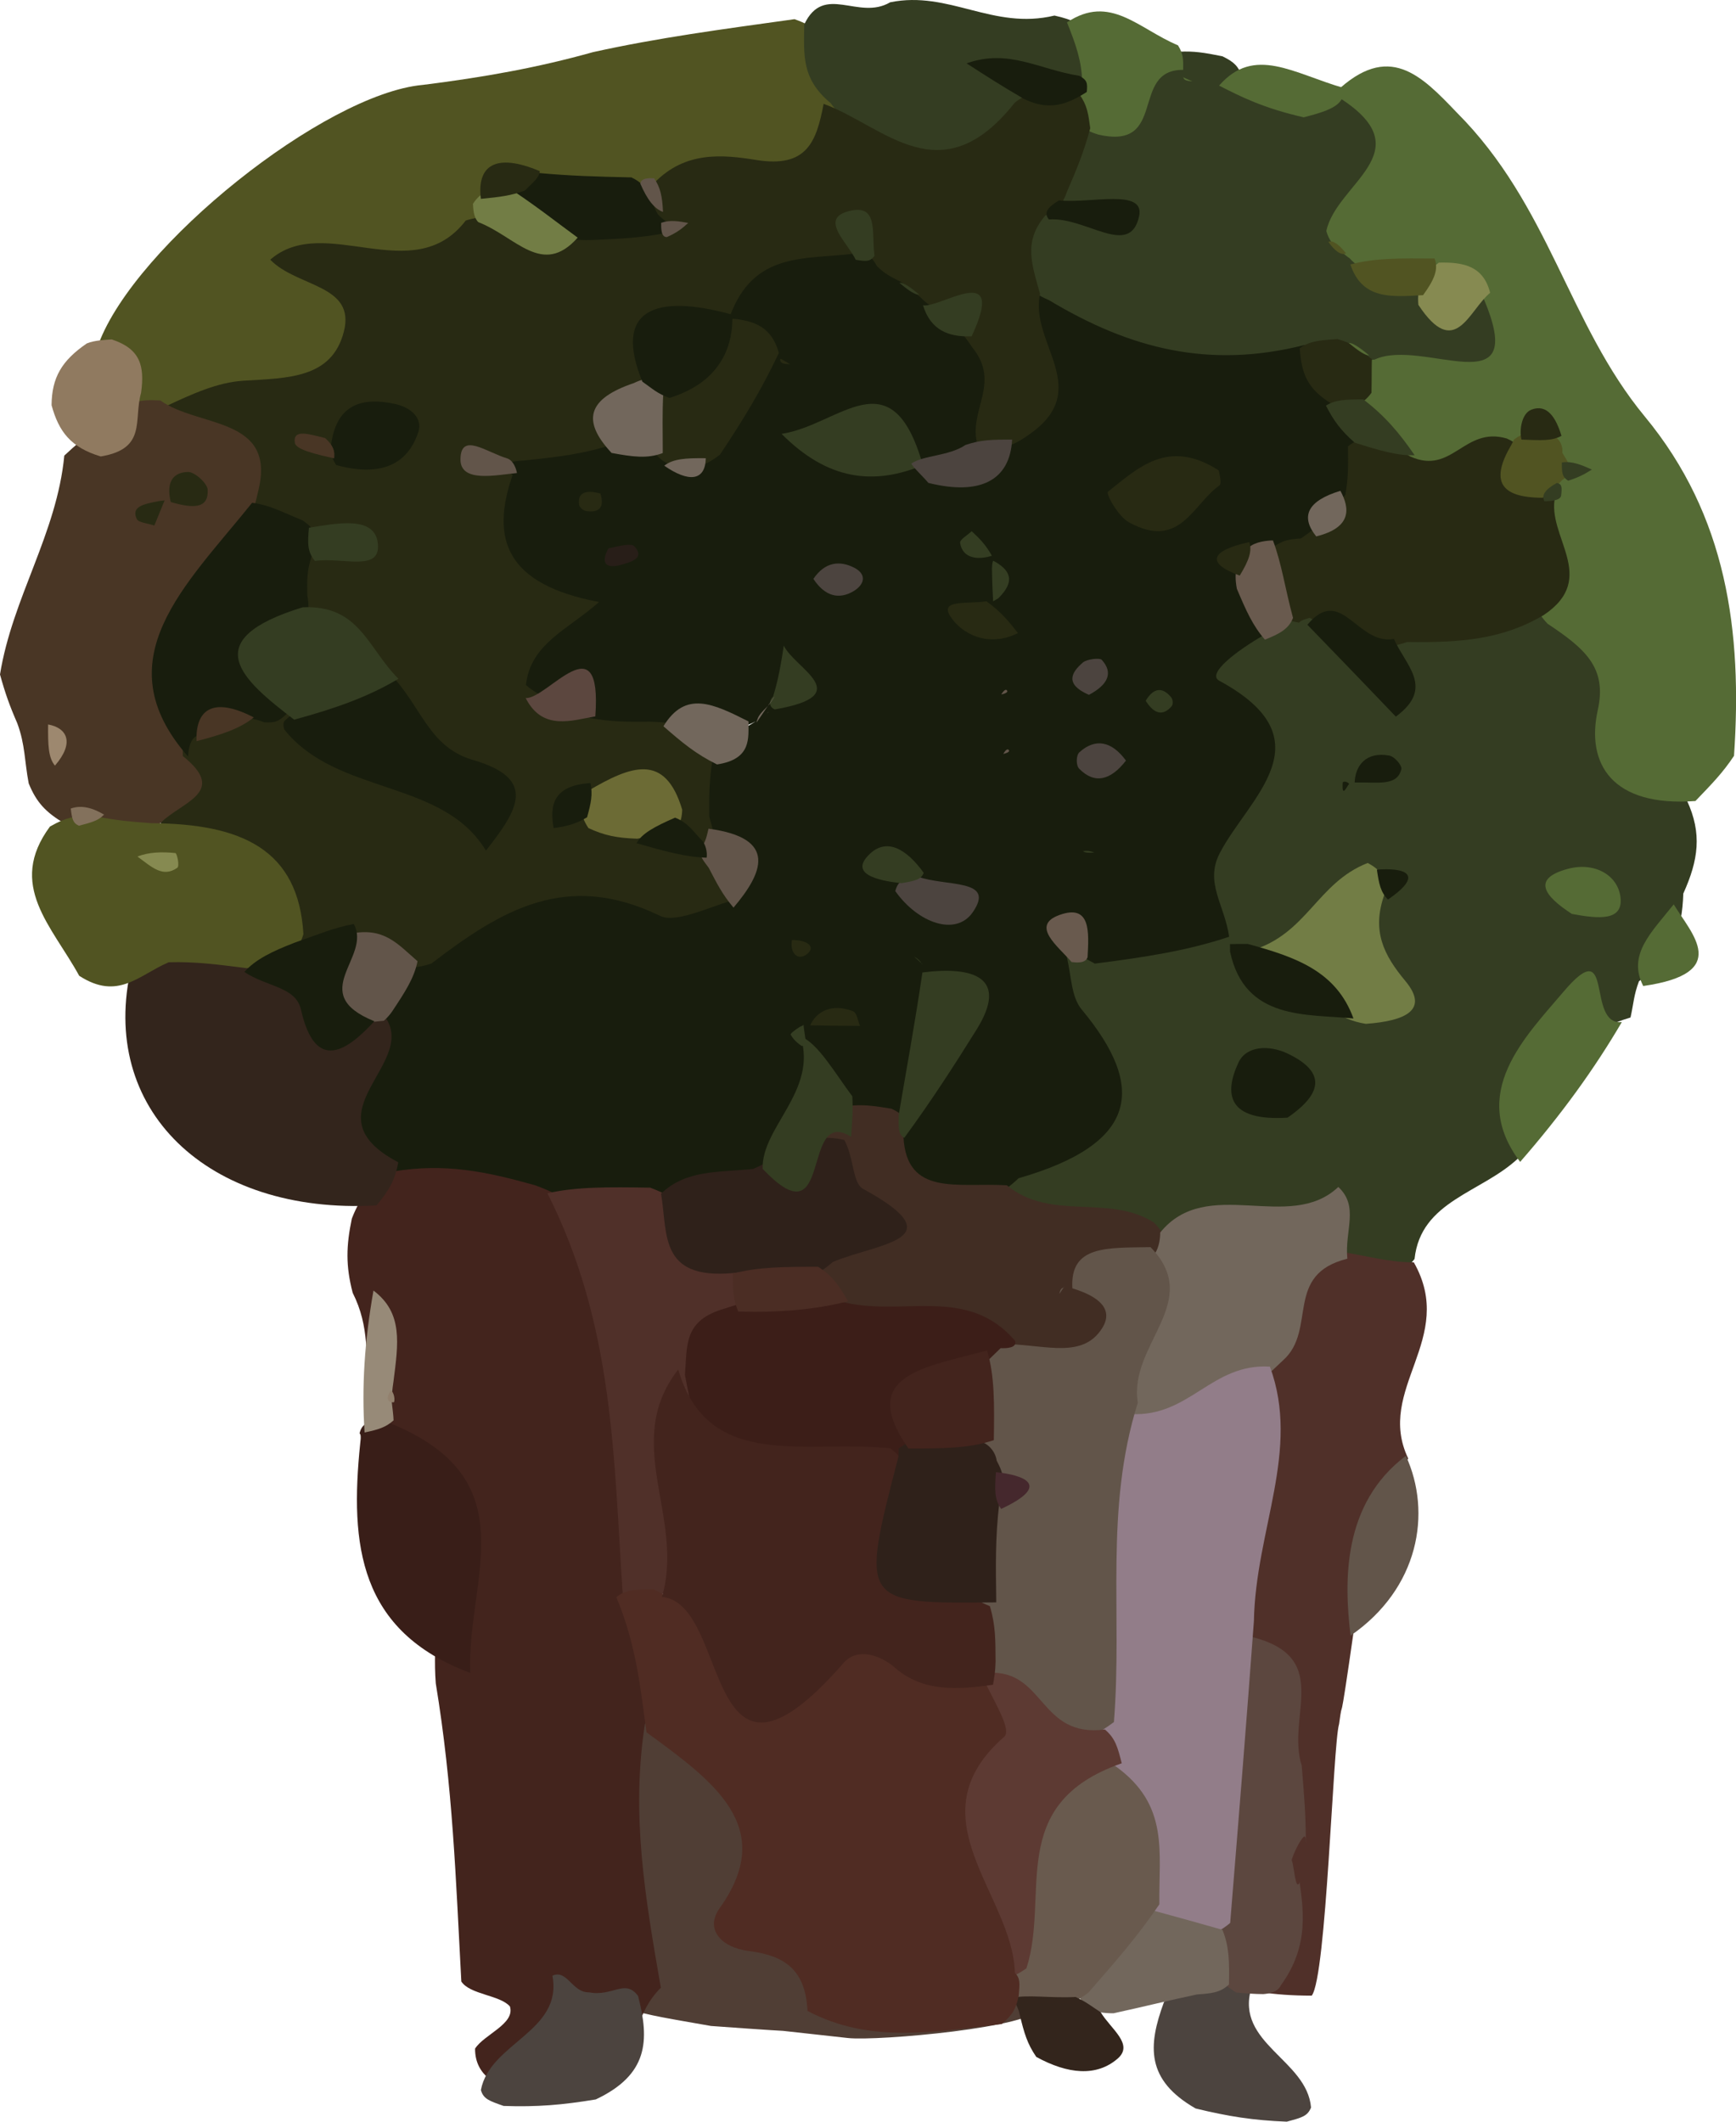 <svg
                version="1.1"
                id="plant-svg"
                preserveAspectRatio="none"
                x="0px"
                y="0px"
                width="90px"
                height="110px"
                viewBox="0 0 73.332 105.195"
                enable-background="new 0 0 73.332 105.195"
                xmlSpace="preserve"
                xmlns="http://www.w3.org/2000/svg"
            >
                <path
                    fill="#343d22"
                    opacity="1"
                    stroke="none"
                    d="m 64.136,57.424 c -1.566,1.728 -4.119,2.105 -4.383,4.996 -0.637,0.966 -1.316,1.139 -2.426,0.938 -0.754,-2.06 -1.85,-2.437 -3.758,-2.062 -1.387,0.272 -2.879,0.33 -4.694,0.378 -2.203,-0.649 -4.393,-0.018 -6.194,-1.852 -0.454,-0.9 -0.769,-1.839 -0.34,-2.123 3.834,-2.537 2.149,-6.159 2.153,-9.804 0.327,-0.494 0.499,-0.666 0.984,-1.029 1.972,-0.594 3.573,-1.411 5.659,-0.701 1.483,1.512 2.959,2.344 4.976,2.725 1.466,-0.604 0.682,-1.636 0.622,-2.805 -1.049,0.619 -2.12,1.144 -3.732,1.239 -0.543,-0.156 -1.185,-0.094 -1.625,-0.456 -0.825,-0.814 -1.247,-1.552 -1.169,-2.369 0.405,-4.259 0.984,-7.921 0.205,-12.545 0.863,-0.671 2.638,-1.421 3.703,-1.665 0.588,-0.082 0.825,-0.085 1.401,-0.013 1.439,0.14 1.859,2.134 3.587,0.928 1.693,-1.012 3.282,-1.223 5.239,-1.347 2.992,0.442 4.292,2.186 4.616,4.672 0.243,1.868 1.156,3.361 2.299,5.161 0.648,1.641 0.485,2.951 -0.153,4.613 -0.053,1.845 -0.434,3.127 -1.873,4.349 -0.22,0.687 -0.225,1.099 -0.357,1.796 -3.401,1.207 -4.276,3.752 -4.742,6.978 z"
                    id="path329"
                />
                <path
                    fill="#556b35"
                    opacity="1"
                    stroke="none"
                    d="m 71.616,39.715 c -3.52,0.304 -4.628,-1.842 -4.121,-4.521 0.398,-2.103 -0.555,-3.042 -2.122,-4.268 -1.217,-1.493 -0.455,-3 -0.721,-4.703 0.023,-0.492 0.044,-0.684 0.129,-1.146 0.125,-0.428 0.187,-0.587 0.354,-0.951 0.106,-0.204 0.278,-0.569 0.234,-0.755 -0.044,-0.186 -0.31,-0.456 -0.489,-0.534 -0.179,-0.077 -0.59,-0.099 -0.809,-0.046 -0.219,0.053 -0.679,0.238 -0.925,0.335 -1.343,0.514 -2.385,1.346 -3.905,0.341 -1.075,-1.062 -1.581,-2.088 -1.998,-3.549 -0.064,-0.821 0.009,-1.281 0.353,-2.02 1.04,-1.387 2.572,-1.2 3.614,-2.308 0.05,-0.588 -0.106,-0.862 -0.645,-1.157 -1.008,-0.229 -1.78,-0.293 -2.846,-0.556 -0.511,-0.179 -0.711,-0.27 -1.186,-0.553 -0.599,-0.507 -0.868,-0.866 -1.192,-1.583 -0.198,-2.565 1.254,-4.553 1.077,-7.169 2.24,-2.514 3.609,-0.846 5.112,0.999 3.933,4.614 4.708,10.48 7.952,15.085 3.466,4.92 4.124,10.654 3.766,16.818 -0.472,0.839 -0.939,1.396 -1.629,2.24 z"
                    id="path330"
                />
                <path
                    fill="#503029"
                    opacity="1"
                    stroke="none"
                    d="m 56.563,85.489 c -0.26,1.051 -0.529,12.514 -1.153,13.457 -13.093,-0.006 -1.302,-15.74 -3.331,-17.927 -1.251,-4.412 0.13,-8.322 0.43,-12.722 0.457,-2.751 0.668,-5.766 4.018,-6.259 1.085,0.198 2.167,0.559 3.195,0.549 1.836,3.799 -1.64,6.276 -0.238,9.723 -1.159,2.802 -0.713,5.631 -2.267,8.282 -0.734,6.055 -0.445,3.124 -0.653,4.897 z"
                    id="path332"
                />
                <path
                    fill="#556b35"
                    opacity="1"
                    stroke="none"
                    d="m 64.214,57.607 c -2.2,-3.408 0.208,-6.189 1.834,-8.44 2.175,-3.011 0.929,1.685 2.461,1.509 -1.161,2.329 -2.565,4.604 -4.295,6.931 z"
                    id="path333"
                />
                <path
                    fill="#62554a"
                    opacity="1"
                    stroke="none"
                    d="m 57.051,81.096 c -0.28,-2.702 -0.347,-6.545 2.336,-8.915 1.107,2.825 0.552,6.577 -2.336,8.915 z"
                    id="path334"
                />
                <path
                    fill="#556b35"
                    opacity="1"
                    stroke="none"
                    d="m 69.413,48.887 c -0.678,-1.552 0.342,-2.655 1.288,-4.048 0.748,1.458 2.472,3.416 -1.288,4.048 z"
                    id="path335"
                />
                <path
                    fill="#4c443f"
                    opacity="1"
                    stroke="none"
                    d="m 52.855,98.586 c -0.679,2.727 2.354,3.536 2.526,5.905 -0.145,0.435 -0.398,0.504 -1.024,0.703 -1.416,-0.064 -2.461,-0.258 -3.852,-0.654 -2.1,-1.414 -2.019,-3.098 -1.34,-5.264 0.618,-0.822 1.11,-1.11 2.125,-1.253 0.706,0.082 0.979,0.172 1.563,0.563 z"
                    id="path471"
                />
                <path
                    fill="#181d0d"
                    opacity="1"
                    stroke="none"
                    d="m 53.355,31.511 c -1.039,0.704 -2.415,1.882 -1.85,2.241 4.625,2.94 1.246,5.784 0.023,8.541 -0.65,1.466 0.193,2.538 0.394,4.151 -1.738,0.686 -3.511,1.008 -5.675,1.333 -0.549,-0.355 -0.827,-0.568 -1.189,-0.382 0.209,1.083 0.194,2.035 0.638,2.662 2.738,3.866 2.388,6.649 -2.666,8.36 -1.768,1.943 -3.476,1.943 -5.421,0.167 -0.5,-3.453 2.092,-5.575 2.613,-8.584 0.001,-0.168 -0.249,-0.195 -0.206,-0.008 0.055,1.751 -1.046,3.329 -1.589,5.052 -0.487,0.636 -0.985,0.347 -1.796,0.373 -1.577,-0.454 -1.616,-1.675 -2.191,-2.845 -0.116,-0.23 -0.363,-0.551 -0.461,-0.695 -0.098,-0.144 -0.222,-0.478 -0.106,-0.33 0.153,0.468 0.296,0.732 0.65,1.213 0.858,2.213 -0.18,3.65 -1.453,5.362 -1.481,1.618 -3.249,1.61 -5.236,2.062 -1.61,0.337 -2.86,0.124 -4.486,0.1 -2.172,-0.071 -3.858,-0.622 -5.902,-1.283 -3.885,-2.076 -4.606,-4.627 -1.964,-8.249 0.253,-1.327 0.715,-2.168 1.491,-3.241 3.247,-4.562 7.392,-5.055 12.339,-3.828 1.656,-0.925 0.425,-1.615 -0.013,-2.665 -0.356,-0.958 -0.395,-1.628 -0.202,-2.64 0.477,-1.219 1.184,-1.753 2.337,-2.268 0.452,-0.3 0.617,-0.443 1.03,-0.799 0.491,-0.542 1.067,-0.646 0.888,-1.045 -0.306,0.617 -0.732,0.881 -1.31,1.421 -1.339,0.889 -2.703,0.546 -4.176,1.143 -0.986,0.113 -1.633,0.034 -2.55,-0.325 -1.11,-1.069 -2.025,-1.866 -3.438,-2.526 -0.084,-2.231 0.939,-4.238 -1.642,-5.812 -1.398,-0.853 -0.072,-2.624 0.433,-4.288 0.235,-0.54 0.355,-0.746 0.717,-1.217 0.818,-0.704 1.475,-0.963 2.512,-1.172 0.995,-0.084 1.651,-0.068 2.607,-0.011 0.494,0.039 0.687,0.056 1.16,0.084 0.645,-0.002 1.004,-0.057 1.581,-0.316 0.835,-0.881 1.241,-1.726 1.773,-2.795 0.124,-0.225 0.301,-0.684 0.282,-0.929 -0.274,-0.929 -0.71,-1.532 -0.949,-2.559 0.393,-2.555 2.013,-3.266 4.372,-3.492 0.594,0.023 0.83,0.048 1.412,0.164 0.783,0.265 1.202,0.476 1.881,0.93 0.457,0.347 0.632,0.495 1.052,0.88 0.401,0.405 0.556,0.572 0.924,1.004 0.585,0.857 1.15,1.27 1.832,2.064 1.31,1.918 1.021,3.534 0.021,5.48 -0.562,0.96 -1.153,1.328 -2.246,1.366 -0.802,-0.265 -1.222,-0.526 -1.647,-0.782 -0.466,-0.282 -0.321,-0.165 -0.357,-0.092 -0.292,0.594 -0.086,-0.098 0.717,0.453 1.931,1.051 3.045,0.525 3.818,-1.483 2.287,-2.034 -0.023,-4.564 1.429,-6.731 4.02,-1.471 7.145,1.678 11.135,1.523 1.157,0.688 1.545,1.536 1.978,2.762 0.315,0.996 0.61,1.62 1.095,2.539 0.289,1.003 0.288,1.686 0.071,2.691 -0.413,1.146 -1.07,1.714 -1.85,2.551 -0.352,0.319 -0.497,0.434 -0.86,0.698 -0.218,0.148 -0.621,0.438 -0.787,0.604 -0.343,0.438 -0.433,0.737 -0.424,1.326 0.015,0.83 -0.115,1.362 -0.564,2.093 z"
                    id="path724"
                />
                <path
                    fill="#282a13"
                    opacity="1"
                    stroke="none"
                    d="m 53.759,27.137 c 0.466,-0.37 0.675,-0.393 1.196,-0.441 0.803,-0.641 1.299,-1.251 1.877,-2.166 0.129,-0.872 0.12,-1.483 0.111,-2.401 0.996,-0.915 1.652,-0.125 2.641,0.51 1.771,0.926 2.26,-1.515 4.065,-0.898 0.831,0.444 1.004,1.032 1.307,1.896 0.282,0.421 0.411,0.578 0.741,0.964 -0.401,1.984 1.875,4.036 -0.488,5.895 -1.762,1.224 -3.551,1.371 -5.77,1.335 -1.994,0.816 -2.814,-0.436 -4.112,-1.195 -0.321,0.088 -0.414,0.182 -0.455,0.234 -2.165,-0.445 -1.292,-2.1 -1.112,-3.735 z"
                    id="path725"
                />
                <path
                    fill="#412d23"
                    opacity="1"
                    stroke="none"
                    d="m 38.164,56.384 c 0.144,2.943 2.272,2.246 4.365,2.383 1.882,1.803 4.281,0.417 6.214,1.844 0.362,0.454 0.46,0.648 0.445,1.149 -0.555,0.762 -1.102,1.029 -1.906,1.312 -0.177,0.287 -0.152,0.46 0.018,0.889 0.819,3.32 -0.97,3.955 -3.819,3.828 -2.3,-1.434 -4.615,-1.417 -7.149,-2.012 -1.001,-0.56 -1.478,-1.119 -1.89,-2.156 0.659,-2.414 0.85,-4.518 0.341,-7.006 0.193,-0.795 0.406,-1.209 0.988,-1.778 0.722,-0.096 1.141,-0.002 1.881,0.132 0.653,0.351 0.783,0.737 0.512,1.415 z"
                    id="path726"
                />
                <path
                    fill="#72675c"
                    opacity="1"
                    stroke="none"
                    d="m 48.783,62.158 c 0.19,-0.329 0.229,-0.807 0.226,-1.047 1.98,-2.875 5.453,0.044 7.524,-2.261 0.888,0.973 0.265,2.14 0.381,3.559 -2.686,0.779 -1.269,3.512 -2.709,5.031 -1.624,1.797 -3.342,3.836 -6.238,3.198 -2.817,-2.922 0.764,-5.521 0.816,-8.48 z"
                    id="path727"
                />
                <path
                    fill="#727d45"
                    opacity="1"
                    stroke="none"
                    d="m 52.846,47.132 c 2.376,-0.819 2.777,-3.356 4.928,-4.345 0.619,0.384 0.771,0.785 0.714,1.536 -0.568,1.843 -0.021,3.049 0.878,4.317 1.007,1.42 0.026,1.98 -1.67,2.123 -2.355,-0.438 -2.729,-3.178 -4.85,-3.631 z"
                    id="path728"
                />
                <path
                    fill="#181d0d"
                    opacity="1"
                    stroke="none"
                    d="m 54.386,55.415 c -2.534,0.184 -2.689,-1.172 -2.072,-2.731 0.332,-0.838 1.297,-0.885 2.079,-0.447 1.493,0.836 1.614,1.873 -0.006,3.178 z"
                    id="path729"
                />
                <path
                    fill="#181d0d"
                    opacity="1"
                    stroke="none"
                    d="m 55.227,30.975 c 1.435,-2.009 2.093,1.028 3.656,0.704 0.486,1.318 1.736,2.418 0.08,3.852 -1.174,-1.439 -2.344,-2.872 -3.736,-4.555 z"
                    id="path730"
                />
                <path
                    fill="#181d0d"
                    opacity="1"
                    stroke="none"
                    d="m 52.712,46.803 c 2.018,0.646 3.735,1.344 4.461,3.694 -1.953,-0.231 -4.596,0.117 -5.213,-3.317 -0.001,-0.374 -0.003,-0.373 -0.003,-0.372 0.168,-0.003 0.336,-0.007 0.756,-0.005 z"
                    id="path731"
                />
                <path
                    fill="#556b35"
                    opacity="1"
                    stroke="none"
                    d="m 66.396,45.311 c -1.191,-0.908 -1.697,-1.758 -0.151,-2.237 1.104,-0.342 2.087,0.302 2.206,1.401 0.13,1.198 -0.91,1.089 -2.055,0.837 z"
                    id="path732"
                />
                <path
                    fill="#695a4e"
                    opacity="1"
                    stroke="none"
                    d="m 53.772,26.795 c 0.376,1.18 0.507,2.366 0.848,3.84 -0.176,0.54 -0.562,0.79 -1.187,1.079 -0.514,-0.692 -0.789,-1.422 -1.186,-2.522 -0.139,-0.887 -0.012,-1.364 0.527,-2.07 0.267,-0.267 0.753,-0.322 0.998,-0.327 z"
                    id="path733"
                />
                <path
                    fill="#695a4e"
                    opacity="1"
                    stroke="none"
                    d="m 45.267,47.7 c -0.578,-0.79 -1.757,-1.813 -0.506,-2.338 1.325,-0.556 1.236,0.864 1.18,2.094 -0.085,0.323 -0.478,0.269 -0.674,0.244 z"
                    id="path734"
                />
                <path
                    fill="#181d0d"
                    opacity="1"
                    stroke="none"
                    d="m 58.631,44.6 c -0.313,-0.369 -0.379,-0.771 -0.469,-1.482 1.128,-0.104 2.074,0.186 0.469,1.482 z"
                    id="path735"
                />
                <path
                    fill="#181d0d"
                    opacity="1"
                    stroke="none"
                    d="m 57.224,38.797 c 0.022,-0.816 0.465,-1.549 1.461,-1.335 0.22,0.047 0.552,0.491 0.51,0.681 -0.188,0.854 -0.98,0.629 -1.971,0.654 z"
                    id="path736"
                />
                <path
                    fill="#181d0d"
                    opacity="1"
                    stroke="none"
                    d="m 56.995,38.862 c -0.099,0.1 -0.321,0.778 -0.276,-0.076 0.108,-0.085 0.223,0.02 0.276,0.076 z"
                    id="path737"
                />
                <path
                    fill="#181d0d"
                    opacity="1"
                    stroke="none"
                    d="m 47.413,49.339 c -0.033,-0.055 0.033,0.055 0,0 z"
                    id="path738"
                />
                <path
                    fill="#343d22"
                    opacity="1"
                    stroke="none"
                    d="m 55.104,17.106 c -4.035,1.196 -7.368,0.188 -10.784,-2.218 -1.831,-0.954 -2.113,-2.205 -1.125,-3.981 0.438,-0.829 1.433,-0.175 1.386,-1.287 -0.196,-1.053 0.049,-1.786 0.556,-2.764 1.293,-1.201 2.009,-2.531 3.46,-3.488 0.651,0.021 0.914,0.04 0.995,-0.168 -0.066,-0.155 0.077,-0.516 0.23,-0.636 0.598,-0.038 1.044,0.043 1.817,0.227 0.492,0.285 0.657,0.469 0.842,1.021 1.296,0.592 2.571,0.815 4.175,1.095 3.421,2.627 -0.202,4.183 -0.63,6.547 0.125,0.499 0.276,0.675 0.686,1.086 0.259,0.234 0.273,0.256 0.282,0.246 0.585,0.766 1.415,0.993 2.641,1.113 1.139,0.272 1.853,0.796 3.034,0.9 1.982,5.456 -2.564,1.91 -4.604,3.03 -0.872,0.082 -1.057,0.101 -1.518,0.075 -0.619,-0.195 -0.932,-0.392 -1.442,-0.797 z"
                    id="path739"
                />
                <path
                    fill="#868a51"
                    opacity="1"
                    stroke="none"
                    d="m 62.946,14.518 c -0.905,0.87 -1.475,3.361 -3.031,0.597 -0.069,-0.939 0.179,-1.46 0.864,-2.094 1.066,-0.032 1.884,0.18 2.167,1.496 z"
                    id="path740"
                />
                <path
                    fill="#282a13"
                    opacity="1"
                    stroke="none"
                    d="m 54.903,17.266 c 0.406,-0.357 0.837,-0.394 1.593,-0.455 0.595,0.194 0.856,0.425 1.294,0.851 0.187,0.183 0.182,0.141 0.161,0.141 -0.013,0.445 -0.004,0.891 -0.017,1.671 -0.409,0.659 -0.858,0.797 -1.658,0.561 -1.083,-0.753 -1.298,-1.561 -1.373,-2.768 z"
                    id="path741"
                />
                <path
                    fill="#515422"
                    opacity="1"
                    stroke="none"
                    d="m 60.598,12.817 c 0.184,0.545 -0.032,1.09 -0.485,1.818 -1.344,0.087 -2.569,0.231 -3.07,-1.522 1.025,-0.323 2.089,-0.309 3.555,-0.296 z"
                    id="path742"
                />
                <path
                    fill="#343d22"
                    opacity="1"
                    stroke="none"
                    d="m 56.011,20.11 c 0.397,-0.295 0.827,-0.303 1.579,-0.307 0.915,0.824 1.509,1.644 2.167,2.767 -0.705,0.036 -1.475,-0.23 -2.53,-0.621 -0.584,-0.601 -0.884,-1.076 -1.217,-1.839 z"
                    id="path743"
                />
                <path
                    fill="#515422"
                    opacity="1"
                    stroke="none"
                    d="m 65.173,24.679 c -1.855,6.4e-4 -2.206,-0.878 -1.335,-2.613 0.123,-0.285 0.116,-0.25 0.1,-0.256 0.407,-0.387 0.897,-0.522 1.76,-0.15 0.304,0.261 0.31,0.614 0.298,0.79 0.18,0.377 0.371,0.578 0.277,1.081 -0.286,0.302 -0.31,0.283 -0.301,0.29 -0.188,0.251 -0.406,0.476 -0.798,0.858 z"
                    id="path744"
                />
                <path
                    fill="#282a13"
                    opacity="1"
                    stroke="none"
                    d="m 65.96,21.609 c -0.42,0.267 -0.882,0.222 -1.691,0.186 -0.101,-0.51 0.023,-1.308 0.422,-1.485 0.658,-0.292 1.03,0.373 1.269,1.299 z"
                    id="path745"
                />
                <path
                    fill="#343d22"
                    opacity="1"
                    stroke="none"
                    d="m 66.239,23.834 c -0.259,-0.201 -0.265,-0.401 -0.263,-0.904 0.428,-0.085 0.847,0.132 1.267,0.35 -0.251,0.185 -0.501,0.37 -1.004,0.554 z"
                    id="path746"
                />
                <path
                    fill="#343d22"
                    opacity="1"
                    stroke="none"
                    d="m 65.239,24.853 c -0.134,-0.324 0.043,-0.59 0.527,-0.91 0.218,0.053 0.221,0.222 0.178,0.639 -0.046,0.249 -0.485,0.268 -0.705,0.271 z"
                    id="path747"
                />
                <path
                    fill="#515422"
                    opacity="1"
                    stroke="none"
                    d="m 56.86,12.563 c -0.203,0.104 -0.453,-0.086 -0.75,-0.574 0.189,-0.085 0.438,0.107 0.75,0.574 z"
                    id="path748"
                />
                <path
                    fill="#5c473f"
                    opacity="1"
                    stroke="none"
                    d="m 53.367,98.869 c -0.412,-0.005 -0.623,-0.027 -1.15,-0.079 -0.936,-0.709 -1.471,-1.437 -1.695,-2.816 0.262,-5.208 -1.286,-10.191 2.09,-14.887 3.799,0.947 1.696,3.926 2.376,6.464 0.099,1.437 0.176,2.44 0.171,3.815 -0.435,0.508 -0.586,0.764 -0.353,1.294 0.27,1.957 0.533,3.783 -0.701,5.774 -0.138,0.357 -0.537,0.417 -0.738,0.434 z"
                    id="path749"
                />
                <path
                    fill="#503029"
                    opacity="1"
                    stroke="none"
                    d="m 55.048,92.549 c -0.293,2.067 -0.37,-0.099 -0.483,-0.305 -0.026,-0.049 0.304,-0.99 0.532,-1.197 0.167,0.076 7e-5,1.054 -0.049,1.503 z"
                    id="path750"
                />
                <path
                    fill="#927d89"
                    opacity="1"
                    stroke="none"
                    d="m 52.967,80.379 c -0.32,5.123 -0.645,9.816 -1.002,14.962 -1.073,1.069 -2.023,0.722 -3.241,-0.081 -1.68,-2.15 -1.327,-4.654 -2.668,-6.966 -0.304,-0.839 -0.407,-1.337 -0.484,-2.226 0.114,-5.57 -1.786,-11.012 2.193,-15.958 2.496,0.157 3.405,-2.529 5.879,-2.351 1.302,4.158 -0.605,8.095 -0.677,12.62 z"
                    id="path751"
                />
                <path
                    fill="#503e35"
                    opacity="1"
                    stroke="none"
                    d="m 33.08,100.692 c 0,0 -0.413,-0.019 -3.047,-0.243 -3.324,-0.69 -4.03,-0.715 -5.768,-2.499 -0.32,-0.867 0.071,5.6 0.339,4.732 0.982,-1.509 2.056,-2.573 1.601,-4.576 -0.627,-3.968 -1.539,-8.752 -0.144,-12.741 3.568,-1.362 5.709,1.204 6.447,5.442 0.454,2.607 1.267,4.994 2.347,7.69 -0.06,1.409 9.113,-0.334 9.033,1.06 -0.118,0.955 -6.826,1.651 -8.068,1.49 z"
                    id="path831"
                />
                <path
                    fill="#c1c7d2"
                    opacity="1"
                    stroke="none"
                    d="m 58.486,102.289 c 0.018,0.035 -0.018,-0.035 0,0 z"
                    id="path838"
                />
                <path
                    fill="#72675c"
                    opacity="1"
                    stroke="none"
                    d="m 50.566,98.885 c -1.23,0.305 -2.194,0.594 -3.528,0.935 -0.871,0.002 -1.236,-0.254 -1.552,-1.034 0.253,-2.109 1.087,-3.48 3.137,-4.089 1.134,0.364 1.928,0.618 3.016,0.985 0.293,0.855 0.291,1.597 0.275,2.71 -0.37,0.406 -0.726,0.442 -1.348,0.494 z"
                    id="path839"
                />
                <path
                    fill="#515422"
                    opacity="1"
                    stroke="none"
                    d="m 17.851,4.211 c 2.601,-0.383 4.863,-0.857 7.202,-1.627 2.753,-0.714 5.429,-1.13 8.507,-1.633 1.611,0.651 1.943,1.894 2.332,3.517 0.078,5.269 -3.467,5.065 -7.138,5.298 -0.576,0.189 -0.81,0.251 -1.398,0.36 -1.28,0.116 -2.204,0.131 -3.447,-0.005 -1.086,-0.07 -1.89,-0.344 -2.713,0.591 -0.305,0.426 -0.433,0.598 -0.777,1.02 -2.201,1.998 -5.156,2.271 -5.581,6.201 -0.337,3.113 -4.624,2.009 -7.522,2.766 -0.606,-0.09 -0.845,-0.159 -1.405,-0.426 -1.108,-0.911 -1.348,-1.906 -1.749,-3.213 1.546,-4.898 9.549,-12.402 13.69,-12.85 z"
                    id="path1070"
                />
                <path
                    fill="#343d22"
                    opacity="1"
                    stroke="none"
                    d="m 35.084,5.108 c -1.239,-1.209 -1.124,-2.388 -1.112,-3.893 0.831,-2.073 2.289,-0.171 3.631,-1.102 2.489,-0.594 4.334,1.392 6.94,0.659 1.528,0.388 2.002,1.183 1.86,2.665 -0.736,0.945 -1.453,1.137 -2.267,0.828 -0.727,-0.276 -1.304,-0.896 -2.135,-0.941 0.593,0.367 1.449,0.426 1.607,1.723 -2.583,4.871 -5.471,4.861 -8.525,0.06 z"
                    id="path1074"
                />
                <path
                    fill="#556b35"
                    opacity="1"
                    stroke="none"
                    d="m 45.714,4.064 c -0.023,-1.058 -0.27,-1.859 -0.642,-2.955 1.823,-1.422 3.003,0.307 4.69,1.14 0.219,0.425 0.225,0.654 0.217,1.215 -2.264,-0.024 -0.637,4.008 -3.583,3.209 -0.704,-0.251 -0.981,-0.59 -1.132,-1.376 0.068,-0.552 0.147,-0.764 0.449,-1.232 z"
                    id="path1078"
                />
                <path
                    fill="#556b35"
                    opacity="1"
                    stroke="none"
                    d="m 56.764,4.363 c 0.046,0.792 -0.431,1.076 -1.692,1.455 -1.715,-0.461 -2.645,-1.017 -3.575,-1.573 1.486,-2.007 3.146,-0.596 5.267,0.118 z"
                    id="path1079"
                    style="stroke-width: 2.515"
                />
                <path
                    fill="#282a13"
                    opacity="1"
                    stroke="none"
                    d="m 45.602,4.685 c 0.322,0.537 0.37,0.951 0.452,1.673 -0.261,1.151 -0.557,1.993 -0.981,3.143 -0.197,0.655 -0.389,0.903 -0.919,1.191 -0.941,1.285 -0.561,2.432 -0.22,3.879 -0.466,2.464 2.342,4.768 -0.536,7.033 -0.705,0.582 -1.202,0.739 -2.108,0.432 -0.408,-1.671 1.019,-3.02 -0.216,-4.807 -0.541,-0.972 -1.102,-1.512 -1.928,-2.207 -0.216,-0.199 -0.198,-0.22 -0.195,-0.207 -0.221,-0.237 -0.459,-0.472 -0.907,-0.849 -0.455,-0.259 -0.683,-0.408 -1.001,-0.774 -0.255,-0.545 -0.526,-0.767 -1.031,-0.606 -2.059,0.287 -4.187,-0.097 -5.182,3.102 -1.208,1.299 -2.604,1.504 -2.998,3.252 -0.656,1.205 -1.418,1.961 -2.102,3.157 -1.145,0.406 -2.103,0.554 -3.546,0.728 -0.485,0.027 -0.946,0.165 -0.946,0.165 0,0 0.208,0.434 0.418,0.552 -0.955,3.211 -0.262,5.443 3.651,6.306 -1.314,1.367 -2.907,2.069 -3.089,4.116 0.747,0.792 1.706,0.862 2.718,1.638 0.927,0.196 1.58,0.189 2.558,0.18 1.392,0.062 2.345,0.316 2.613,1.816 -0.15,1.078 -0.154,1.804 -0.145,2.892 0.119,0.562 0.225,0.761 0.148,1.245 -0.627,0.344 -1.042,0.27 -1.638,-0.2 -0.705,-0.775 -1.118,-1.416 -2.066,-1.643 -0.193,0.021 -0.436,0.201 -0.285,0.323 0.451,0.245 0.749,0.369 1.316,0.64 0.904,0.688 1.458,1.358 2.665,1.614 0.845,0.603 1.02,1.243 0.873,2.153 -1.213,0.445 -2.458,1.148 -3.098,0.784 -3.937,-2.237 -6.674,-0.313 -9.654,2.367 -1.182,0.466 -1.873,0.026 -2.854,-0.408 -1.041,-0.246 -1.842,-0.132 -2.854,-0.575 -1.573,-2.022 -2.673,-4.06 -5.202,-5.178 -1.135,-1.275 -0.643,-2.395 -0.326,-3.834 0.2,-0.543 0.299,-0.754 0.611,-1.245 0.923,-0.956 1.78,-1.323 3.091,-1.499 0.588,0.026 0.821,0.065 1.383,0.229 2.443,1.569 4.966,2.205 8.239,4.133 -2.331,-1.565 -3.55,-2.557 -4.413,-4.318 -0.966,-1.92 -2.301,-3.169 -3.395,-4.996 -0.248,-0.742 -0.28,-1.181 -0.132,-1.902 0.028,-0.655 1.316,-0.813 -0.018,-1.372 -0.905,-0.186 -1.421,-0.526 -2.074,-1.245 -0.369,-2.498 -2.526,-3.37 -3.347,-5.38 1.199,-0.661 2.258,-1.227 3.352,-1.307 1.874,-0.137 3.735,-0.102 4.242,-2.437 0.508,-2.339 -1.987,-2.195 -3.109,-3.564 2.301,-2.353 6.031,1.473 8.259,-1.944 1.741,-0.625 3.114,0.457 4.829,-0.089 0.877,-0.156 1.461,-0.169 2.304,-0.007 0.55,0.268 0.777,0.511 0.887,0.592 -0.11,-0.388 -0.197,-0.533 -0.354,-0.924 -0.089,-0.599 -0.014,-0.931 0.308,-1.448 1.3,-1.568 2.872,-1.394 4.291,-1.124 2.141,0.407 2.544,-0.89 2.851,-2.782 2.548,1.088 4.945,4.581 8.068,-0.051 0.872,-0.851 1.704,-0.335 2.74,-0.413 z"
                    id="path1080"
                />
                <path
                    fill="#43241d"
                    opacity="1"
                    stroke="none"
                    d="m 21.881,103.955 c -0.807,-0.56 -1.819,-0.972 -1.813,-2.382 0.372,-0.699 1.701,-1.226 1.472,-2.092 -0.422,-0.571 -1.687,-0.582 -2.053,-1.236 -0.235,-5.132 -0.358,-9.65 -1.079,-14.783 -0.274,-4.083 1.294,-8.125 -1.943,-11.723 -0.296,-0.517 -0.402,-0.733 -0.626,-1.29 -0.162,-0.579 -0.205,-0.816 -0.279,-1.412 -0.119,-1.779 0.069,-3.234 -0.662,-4.939 -0.298,-1.337 -0.277,-2.324 -0.036,-3.678 0.36,-1.095 0.8,-1.7 1.753,-2.338 2.173,-0.425 3.899,-10e-4 5.972,0.678 3.139,1.324 3.915,3.787 4.178,6.498 0.396,4.073 0.88,8.145 0.741,12.687 0.329,2.688 1.616,4.946 -0.264,7.535 -0.591,4.49 0.006,8.567 0.673,13.072 -1.08,1.273 -0.96,2.669 -1.728,3.985 -0.493,0.58 -0.807,0.908 -1.242,1.56 -0.965,0.203 -1.807,0.083 -3.063,-0.142 z"
                    id="path1081"
                />
                <path
                    fill="#33251c"
                    opacity="1"
                    stroke="none"
                    d="m 16.824,57.627 c -0.128,0.855 -0.392,1.411 -0.923,2.14 -7.151,0.465 -11.773,-4.788 -10.347,-11.851 1.103,-1.47 2.298,-1.686 3.986,-1.364 2.241,0.719 3.726,1.98 5.471,3.352 0.488,0.113 0.682,0.163 1.145,0.351 1.759,2.396 -3.335,4.905 0.668,7.372 z"
                    id="path1082"
                />
                <path
                    fill="#503029"
                    opacity="1"
                    stroke="none"
                    d="m 26.304,79.026 c -0.385,-6.773 -0.366,-13.334 -3.179,-19.861 1.204,-0.327 2.57,-0.313 4.344,-0.279 1.106,0.486 2.022,1.241 1.676,1.909 -1.46,2.822 1.276,0.799 1.876,1.695 0.505,0.63 0.631,1.076 0.623,1.903 -0.454,1.474 -1.156,2.448 -1.82,3.845 -1.448,3.539 0.899,7.128 -1.442,10.552 -0.742,0.513 -1.241,0.573 -2.078,0.237 z"
                    id="path1083"
                />
                <path
                    fill="#2f211a"
                    opacity="1"
                    stroke="none"
                    d="m 31.319,63.073 c -3.521,0.546 -3.097,-1.835 -3.395,-3.89 1.061,-1.193 2.388,-1.046 3.884,-1.225 1.336,-0.644 2.13,-1.921 3.86,-1.436 0.428,0.95 0.33,2.128 0.797,2.427 3.943,2.532 0.638,2.678 -1.275,3.615 -1.194,1.22 -2.297,1.328 -3.871,0.509 z"
                    id="path1084"
                />
                <path
                    fill="#343d22"
                    opacity="1"
                    stroke="none"
                    d="m 38.984,23.066 c -2.1,1.018 -4.031,0.733 -5.969,-1.555 2.457,-0.432 4.646,-3.913 5.969,1.555 z"
                    id="path1085"
                />
                <path
                    fill="#343d22"
                    opacity="1"
                    stroke="none"
                    d="m 38.199,56.417 c -0.257,-0.161 -0.25,-0.519 -0.235,-1.142 0.346,-2.4 0.684,-4.534 1.001,-7.06 2.163,-0.32 3.666,0.241 2.282,2.843 -0.918,1.726 -1.855,3.442 -3.049,5.359 z"
                    id="path1086"
                />
                <path
                    fill="#282a13"
                    opacity="1"
                    stroke="none"
                    d="m 30.963,15.802 c 0.887,0.106 1.637,0.399 1.938,1.699 -0.738,1.829 -1.507,3.318 -2.491,5.043 -0.67,0.612 -1.191,0.769 -2.135,0.485 -0.358,-0.225 -0.308,-0.234 -0.308,-0.209 -0.534,-0.521 -0.83,-1.167 -0.728,-2.293 0.846,-1.861 1.699,-3.294 3.449,-4.458 0.255,-0.249 0.268,-0.26 0.276,-0.267 z"
                    id="path1087"
                />
                <path
                    fill="#343d22"
                    opacity="1"
                    stroke="none"
                    d="m 35.95,56.361 c -2.149,-1.568 -0.721,5.328 -3.732,1.592 -0.069,-2.047 2.332,-3.866 1.599,-6.564 0.731,0.311 1.49,1.887 2.186,2.964 0.035,0.753 -2.4e-4,1.21 -0.053,2.008 z"
                    id="path1088"
                />
                <path
                    fill="#282a13"
                    opacity="1"
                    stroke="none"
                    d="m 51.483,23.324 c 0.081,0.441 0.114,0.674 0.018,0.754 -1.121,0.934 -1.658,3.203 -3.808,1.822 -0.462,-0.297 -0.993,-1.426 -0.888,-1.523 1.273,-1.184 2.546,-2.66 4.678,-1.053 z"
                    id="path1089"
                />
                <path
                    fill="#62554a"
                    opacity="1"
                    stroke="none"
                    d="m 16.573,50.133 c -0.148,0.259 -0.291,0.404 -0.36,0.478 -3.128,0.411 -3.369,-0.19 -1.401,-4.32 1.41,-0.328 1.965,0.489 2.826,1.368 -0.147,0.847 -0.532,1.531 -1.065,2.474 z"
                    id="path1090"
                />
                <path
                    fill="#72675c"
                    opacity="1"
                    stroke="none"
                    d="m 28.019,19.463 c -0.049,1.092 -0.021,1.855 -0.023,3 -0.645,0.287 -1.259,0.191 -2.163,-0.006 -1.264,-1.594 -1.029,-2.681 0.941,-3.463 0.642,-0.369 1.024,-0.249 1.245,0.469 z"
                    id="path1091"
                />
                <path
                    fill="#72675c"
                    opacity="1"
                    stroke="none"
                    d="m 30.288,37.901 c -0.904,-0.521 -1.481,-1.092 -2.263,-1.892 0.931,-1.792 2.097,-1.127 3.593,-0.24 -0.014,0.785 0.161,1.87 -1.33,2.132 z"
                    id="path1092"
                />
                <path
                    fill="#5c473f"
                    opacity="1"
                    stroke="none"
                    d="m 25.147,35.52 c -0.988,0.192 -2.231,0.737 -2.941,-0.91 0.92,0.06 3.242,-3.846 2.941,0.91 z"
                    id="path1093"
                />
                <path
                    fill="#62554a"
                    opacity="1"
                    stroke="none"
                    d="m 30.984,45 c -0.477,-0.665 -0.696,-1.186 -1.044,-1.969 -0.267,-0.424 -0.406,-0.586 -0.337,-0.991 0.208,-0.243 0.276,-0.718 0.325,-0.953 2.965,0.461 2.282,2.217 1.057,3.913 z"
                    id="path1094"
                />
                <path
                    fill="#4c443f"
                    opacity="1"
                    stroke="none"
                    d="m 38.755,43.459 c 1.214,0.52 3.331,0.088 2.334,1.774 -0.711,1.202 -2.311,0.541 -3.271,-1.053 0.113,-0.49 0.329,-0.649 0.937,-0.721 z"
                    id="path1095"
                />
                <path
                    fill="#4c443f"
                    opacity="1"
                    stroke="none"
                    d="m 39.217,23.943 c -0.173,-0.251 -0.708,-0.845 -0.718,-0.962 0.521,-0.417 1.583,-0.363 2.285,-0.919 0.65,-0.261 1.129,-0.266 1.97,-0.268 -0.088,2.032 -1.359,2.788 -3.537,2.149 z"
                    id="path1096"
                />
                <path
                    fill="#343d22"
                    opacity="1"
                    stroke="none"
                    d="m 32.658,34.535 c 0.241,-0.928 0.346,-1.728 0.451,-2.527 0.458,1.148 3.123,2.457 -0.381,3.165 -0.3,-0.146 -0.205,-0.509 -0.07,-0.638 z"
                    id="path1097"
                />
                <path
                    fill="#4c443f"
                    opacity="1"
                    stroke="none"
                    d="m 47.563,37.711 c -0.65,0.983 -1.325,1.184 -1.978,0.4 -0.138,-0.165 -0.132,-0.661 0.011,-0.813 0.668,-0.709 1.36,-0.562 1.967,0.413 z"
                    id="path1098"
                />
                <path
                    fill="#343d22"
                    opacity="1"
                    stroke="none"
                    d="m 39.019,43.275 c -0.107,0.332 -0.342,0.394 -0.941,0.514 -1.12,-0.142 -2.125,-0.484 -1.404,-1.373 0.778,-0.96 1.643,-0.283 2.345,0.859 z"
                    id="path1099"
                />
                <path
                    fill="#282a13"
                    opacity="1"
                    stroke="none"
                    d="m 41.666,29.812 c 0.638,0.53 0.986,1.054 1.335,1.579 -1.256,0.731 -2.389,0.045 -2.866,-0.85 -0.442,-0.83 0.734,-0.582 1.531,-0.729 z"
                    id="path1100"
                />
                <path
                    fill="#343d22"
                    opacity="1"
                    stroke="none"
                    d="m 38.989,15.136 c 0.723,0.16 3.577,-2.277 2.054,1.541 -0.953,0.038 -1.724,-0.282 -2.054,-1.541 z"
                    id="path1101"
                />
                <path
                    fill="#4c443f"
                    opacity="1"
                    stroke="none"
                    d="m 34.359,28.702 c 0.492,-0.853 1.117,-0.917 1.72,-0.557 0.564,0.336 0.425,0.851 -0.02,1.163 -0.611,0.428 -1.208,0.272 -1.7,-0.607 z"
                    id="path1102"
                />
                <path
                    fill="#4c443f"
                    opacity="1"
                    stroke="none"
                    d="m 45.998,34.452 c -1.032,-0.529 -0.747,-1.111 -0.249,-1.61 0.161,-0.161 0.705,-0.236 0.789,-0.129 0.483,0.62 0.303,1.211 -0.54,1.739 z"
                    id="path1103"
                />
                <path
                    fill="#343d22"
                    opacity="1"
                    stroke="none"
                    d="m 36.149,12.884 c -0.346,-0.859 -1.526,-2.011 -0.337,-2.402 1.326,-0.436 0.992,1.061 1.128,2.201 -0.19,0.309 -0.361,0.275 -0.791,0.2 z"
                    id="path1104"
                />
                <path
                    fill="#62554a"
                    opacity="1"
                    stroke="none"
                    d="m 21.837,23.455 c -0.879,0.091 -2.402,0.505 -2.386,-0.693 0.018,-1.352 1.091,-0.341 1.985,-0.03 0.264,0.12 0.37,0.519 0.401,0.724 z"
                    id="path1105"
                />
                <path
                    fill="#72675c"
                    opacity="1"
                    stroke="none"
                    d="m 56.621,24.335 c 0.4,0.868 0.491,1.821 -1.021,2.26 -0.671,-0.979 -0.388,-1.758 1.021,-2.26 z"
                    id="path1106"
                />
                <path
                    fill="#282a13"
                    opacity="1"
                    stroke="none"
                    d="m 34.224,50.839 c 0.267,-0.709 0.934,-1.103 1.806,-0.702 0.175,0.08 0.203,0.479 0.299,0.731 -0.611,-0.006 -1.223,-0.013 -2.105,-0.029 z"
                    id="path1107"
                />
                <path
                    fill="#343d22"
                    opacity="1"
                    stroke="none"
                    d="m 41.9,27.554 c -0.615,0.233 -1.242,0.122 -1.343,-0.633 -0.023,-0.169 0.316,-0.387 0.488,-0.583 0.281,0.306 0.563,0.612 0.855,1.216 z"
                    id="path1108"
                />
                <path
                    fill="#282a13"
                    opacity="1"
                    stroke="none"
                    d="m 25.362,24.471 c 0.188,0.708 -0.067,0.965 -0.613,0.865 -0.114,-0.021 -0.27,-0.186 -0.285,-0.301 -0.073,-0.555 0.206,-0.787 0.899,-0.564 z"
                    id="path1109"
                />
                <path
                    fill="#343d22"
                    opacity="1"
                    stroke="none"
                    d="m 48.396,34.744 c 0.377,-0.729 0.751,-0.628 1.074,-0.174 0.075,0.105 0.094,0.345 0.025,0.44 -0.363,0.505 -0.739,0.405 -1.099,-0.266 z"
                    id="path1110"
                />
                <path
                    fill="#282a13"
                    opacity="1"
                    stroke="none"
                    d="m 52.774,26.876 c 0.125,0.446 -0.018,0.914 -0.405,1.663 -1.458,-0.626 -1.22,-1.245 0.405,-1.663 z"
                    id="path1111"
                />
                <path
                    fill="#281e18"
                    opacity="1"
                    stroke="none"
                    d="m 25.697,27.192 c 0.492,-0.135 0.972,-0.266 1.094,-0.112 0.485,0.61 -0.159,0.785 -0.531,0.915 -0.538,0.188 -0.954,0.064 -0.563,-0.803 z"
                    id="path1112"
                />
                <path
                    fill="#282a13"
                    opacity="1"
                    stroke="none"
                    d="m 33.455,46.609 c 0.597,-0.019 1.041,0.316 0.637,0.693 -0.385,0.36 -0.74,-0.043 -0.637,-0.693 z"
                    id="path1113"
                />
                <path
                    fill="#72675c"
                    opacity="1"
                    stroke="none"
                    d="m 28.059,23.09 c 0.364,-0.335 0.869,-0.384 1.756,-0.371 -0.023,1.139 -0.726,1.208 -1.756,0.371 z"
                    id="path1114"
                />
                <path
                    fill="#72675c"
                    opacity="1"
                    stroke="none"
                    d="m 32.686,34.574 c 0.107,-0.168 -0.125,0.259 -0.192,0.356 -0.067,0.097 -0.394,0.433 -0.472,0.654 -0.077,0.222 -0.064,0.227 -0.061,0.234 0.208,-0.354 0.412,-0.715 0.724,-1.245 z"
                    id="path1115"
                />
                <path
                    fill="#343d22"
                    opacity="1"
                    stroke="none"
                    d="m 45.747,42.203 c 0.223,-0.045 0.351,0.012 0.479,0.07 -0.191,0.011 -0.383,0.021 -0.479,-0.07 z"
                    id="path1116"
                />
                <path
                    fill="#343d22"
                    opacity="1"
                    stroke="none"
                    d="m 41.952,29.808 c -0.023,-0.435 -0.04,-0.87 -0.05,-1.631 0.008,-0.325 0.043,-0.358 0.062,-0.373 0.677,0.437 0.974,0.972 0.206,1.86 -0.214,0.153 -0.214,0.144 -0.219,0.144 z"
                    id="path1117"
                />
                <path
                    fill="#62554a"
                    opacity="1"
                    stroke="none"
                    d="m 42.61,37.183 c 0.095,0.118 -0.228,0.197 -0.228,0.197 0,0 0.134,-0.314 0.228,-0.197 z"
                    id="path1118"
                />
                <path
                    fill="#343d22"
                    opacity="1"
                    stroke="none"
                    d="m 48.467,44.347 c -0.049,0.028 0.049,-0.028 0,0 z"
                    id="path1119"
                />
                <path
                    fill="#62554a"
                    opacity="1"
                    stroke="none"
                    d="m 42.536,34.232 c 0.086,0.129 -0.238,0.199 -0.238,0.199 0,0 0.153,-0.328 0.238,-0.199 z"
                    id="path1120"
                />
                <path
                    fill="#343d22"
                    opacity="1"
                    stroke="none"
                    d="m 37.992,14.022 c 0.142,-0.024 0.424,0.168 0.834,0.583 -0.146,0.027 -0.42,-0.17 -0.834,-0.583 z"
                    id="path1121"
                />
                <path
                    fill="#33251c"
                    opacity="1"
                    stroke="none"
                    d="m 20.494,56.282 c 0.025,0.044 -0.025,-0.044 0,0 z"
                    id="path1122"
                />
                <path
                    fill="#282a13"
                    opacity="1"
                    stroke="none"
                    d="m 32.975,17.795 c 0.016,-0.013 0.402,0.265 0.402,0.265 0,0 -0.329,0.002 -0.387,-0.109 -0.058,-0.11 -0.031,-0.143 -0.015,-0.156 z"
                    id="path1123"
                />
                <path
                    fill="#343d22"
                    opacity="1"
                    stroke="none"
                    d="m 52.479,20.285 c 0.019,0.037 -0.019,-0.037 0,0 z"
                    id="path1124"
                />
                <path
                    fill="#343d22"
                    opacity="1"
                    stroke="none"
                    d="m 33.947,50.809 c -0.011,0.002 0.042,0.456 0.074,0.681 0.032,0.225 -0.081,0.328 -0.141,0.379 -0.204,-0.151 -0.37,-0.342 -0.477,-0.562 -0.027,-0.056 0.132,-0.202 0.378,-0.392 0.172,-0.086 0.177,-0.108 0.167,-0.105 z"
                    id="path1125"
                />
                <path
                    fill="#343d22"
                    opacity="1"
                    stroke="none"
                    d="m 38.964,47.802 c -0.108,-0.123 -0.223,-0.241 -0.338,-0.359 0.073,0.045 0.146,0.09 0.269,0.257 0.05,0.122 0.061,0.107 0.069,0.101 z"
                    id="path1126"
                />
                <path
                    fill="#62554a"
                    opacity="1"
                    stroke="none"
                    d="m 48.062,69.55 c -1.42,5.328 -0.641,10.433 -1.008,15.831 -2.763,2.437 -3.905,0.05 -5.581,-1.867 -0.644,-1.049 -0.867,-1.823 -0.983,-3.023 -0.081,-1.639 -0.208,-2.891 0.151,-4.476 0.283,-1.192 0.585,-2.029 0.287,-3.255 -0.146,-0.553 -0.201,-0.78 -0.31,-1.362 -0.204,-1.623 -0.085,-2.851 0.751,-4.308 0.474,-0.414 0.707,-0.525 1.278,-0.443 1.587,0.063 3.103,0.702 3.907,-0.789 0.482,-0.894 -0.05,-1.551 -1.255,-1.982 -0.107,-2.145 1.466,-2 3.302,-2.042 2.257,2.725 -0.941,4.802 -0.538,7.713 z"
                    id="path1127"
                />
                <path
                    fill="#3c1e18"
                    opacity="1"
                    stroke="none"
                    d="m 42.874,66.469 c 0.109,0.372 -0.367,0.385 -0.605,0.373 -1.229,1.424 -2.5,2.657 -3.48,4.524 -0.323,0.475 -0.475,0.651 -0.922,1.02 -7.515,1.751 -8.008,1.521 -8.934,-4.213 0.103,-1.483 -0.073,-2.71 1.688,-3.297 1.775,-0.646 3.2,-1.383 5.049,-0.303 2.531,0.703 5.192,-0.834 7.204,1.897 z"
                    id="path1128"
                />
                <path
                    fill="#4b2d24"
                    opacity="1"
                    stroke="none"
                    d="m 35.825,64.52 c -1.396,0.41 -2.905,0.57 -4.642,0.507 -0.228,-0.665 -0.228,-1.107 -0.229,-1.88 1.067,-0.334 2.135,-0.337 3.603,-0.34 0.652,0.488 0.903,0.976 1.268,1.713 z"
                    id="path1129"
                />
                <path
                    fill="#62554a"
                    opacity="1"
                    stroke="none"
                    d="m 44.952,63.802 c -0.005,-0.006 -0.2,0.349 -0.2,0.349 0,0 0.026,-0.238 0.122,-0.286 0.096,-0.048 0.083,-0.057 0.079,-0.064 z"
                    id="path1130"
                />
                <path
                    fill="#181d0d"
                    opacity="1"
                    stroke="none"
                    d="m 44.306,10.88 c -0.233,-0.347 -0.043,-0.609 0.429,-0.944 1.34,0.165 3.643,-0.61 3.383,0.787 -0.39,2.092 -2.248,0.015 -3.811,0.158 z"
                    id="path1131"
                />
                <path
                    fill="#556b35"
                    opacity="1"
                    stroke="none"
                    d="m 57.834,17.618 c -0.141,0.018 -0.424,-0.189 -0.861,-0.615 0.137,-0.016 0.428,0.187 0.861,0.615 z"
                    id="path1132"
                />
                <path
                    fill="#556b35"
                    opacity="1"
                    stroke="none"
                    d="m 49.949,3.813 c -0.007,0.005 0.414,0.218 0.414,0.218 0,0 -0.3,-0.008 -0.349,-0.122 -0.049,-0.114 -0.059,-0.101 -0.065,-0.096 z"
                    id="path1133"
                />
                <path
                    fill="#695a4e"
                    opacity="1"
                    stroke="none"
                    d="m 48.975,94.416 c -0.94,1.624 -1.869,2.857 -2.993,4.371 -0.876,0.8 -1.635,0.887 -2.797,0.493 -0.494,-0.421 -0.637,-0.647 -0.866,-1.265 0.302,-2.497 -0.556,-4.688 0.27,-6.743 0.772,-1.921 1.194,-4.313 4.527,-3.708 2.294,1.934 1.826,4.259 1.858,6.852 z"
                    id="path1134"
                />
                <path
                    fill="#5d3a33"
                    opacity="1"
                    stroke="none"
                    d="m 47.385,87.425 c -4.93,2.018 -3.021,6.511 -4.027,10.168 -1.23,1.01 -2.346,0.908 -2.549,-0.297 -0.725,-4.296 -3.077,-8.637 0.12,-13.271 0.272,-0.517 0.408,-0.71 0.844,-1.09 2.378,-0.127 2.12,3.236 4.9,2.815 0.45,0.448 0.541,0.896 0.712,1.676 z"
                    id="path1135"
                />
                <path
                    fill="#33251c"
                    opacity="1"
                    stroke="none"
                    d="m 43.774,101.983 c -0.385,-0.662 -0.511,-1.179 -0.698,-2.091 -0.061,-0.396 -0.304,-0.801 -0.312,-0.842 0.68,-0.161 1.634,0.027 2.673,-0.038 0.504,0.278 0.683,0.478 1.059,0.758 0.426,0.833 1.417,1.585 0.715,2.298 -0.891,0.905 -2.1,0.776 -3.437,-0.085 z"
                    id="path1213"
                />
                <path
                    fill="#502c23"
                    opacity="1"
                    stroke="none"
                    d="m 41.669,83.55 c 0.438,1.036 1.056,2.248 0.751,2.561 -3.907,4.006 0.362,7.797 0.451,11.703 0.235,0.28 0.205,0.523 0.162,1.135 -0.121,0.638 -0.229,0.908 -0.711,1.403 -2.961,0.403 -5.57,0.974 -8.211,-0.647 -0.086,-2.035 -0.944,-2.743 -2.485,-2.973 -1.162,-0.174 -1.862,-1.079 -1.228,-2.121 2.445,-4.015 -0.244,-6.282 -3.089,-8.722 -0.257,-2.201 -0.424,-4.301 -1.273,-6.699 0.386,-0.386 0.82,-0.384 1.58,-0.382 3.01,1.673 5.169,4.594 9.167,2.319 1.382,-0.786 3.338,0.852 4.887,2.424 z"
                    id="path1210"
                />
                <path
                    fill="#493625"
                    opacity="1"
                    stroke="none"
                    d="m 7.725,37.487 c 1.778,1.674 0.234,2.171 -0.758,3.116 -0.508,0.57 -0.89,0.791 -1.67,0.934 -1.019,-0.033 -1.641,-0.29 -2.555,-0.7 C 1.922,40.275 1.533,39.765 1.213,38.842 1.032,37.741 1.068,36.926 0.729,35.858 0.403,34.979 0.22,34.376 0,33.441 c 0.523,-3.811 2.399,-6.97 2.716,-10.852 0.96,-1.059 1.808,-1.759 2.909,-2.643 0.492,-0.12 0.68,-0.113 1.15,-0.091 1.595,1.353 4.907,0.793 4.138,4.465 -0.87,4.62 -3.318,8.44 -3.189,13.167 z"
                    id="path1410"
                />
                <path
                    fill="#907a60"
                    opacity="1"
                    stroke="none"
                    d="m 5.96,19.474 c -0.33,1.348 0.261,2.774 -1.705,3.158 -1.26,-0.447 -1.77,-1.221 -2.077,-2.542 0.01,-1.373 0.431,-2.212 1.488,-3.062 0.322,-0.161 0.81,-0.178 1.053,-0.2 1.219,0.472 1.394,1.321 1.241,2.646 z"
                    id="path1411"
                />
                <path
                    fill="#181d0d"
                    opacity="1"
                    stroke="none"
                    d="m 28.222,11.53 c -1.125,0.267 -1.943,0.3 -3.168,0.37 -1.723,0.071 -2.666,-0.539 -3.392,-1.999 0.025,-0.834 0.279,-1.207 1.049,-1.328 1.409,0.153 2.484,0.183 3.962,0.223 0.816,0.458 0.755,1.066 1.108,1.817 0.173,0.225 0.182,0.19 0.164,0.193 0.183,0.165 0.384,0.327 0.277,0.724 z"
                    id="path1412"
                />
                <path
                    fill="#727d45"
                    opacity="1"
                    stroke="none"
                    d="m 21.687,9.469 c 1.057,0.832 1.764,1.495 2.715,2.313 -1.496,1.98 -2.615,-0.056 -4.196,-0.766 -0.21,-0.24 -0.215,-0.685 -0.228,-0.908 0.35,-0.637 0.807,-0.833 1.708,-0.639 z"
                    id="path1413"
                />
                <path
                    fill="#282a13"
                    opacity="1"
                    stroke="none"
                    d="m 22.17,9.448 c -0.591,0.255 -1.05,0.319 -1.856,0.411 -0.176,-1.626 0.597,-2.311 2.489,-1.373 -0.037,0.356 -0.285,0.543 -0.633,0.962 z"
                    id="path1414"
                />
                <path
                    fill="#62554a"
                    opacity="1"
                    stroke="none"
                    d="m 28.006,10.505 c -0.362,-0.143 -0.672,-0.618 -0.956,-1.397 0.026,-0.304 0.397,-0.275 0.581,-0.266 0.265,0.449 0.346,0.89 0.375,1.662 z"
                    id="path1415"
                />
                <path
                    fill="#181d0d"
                    opacity="1"
                    stroke="none"
                    d="m 45.908,4.559 c -0.81,0.609 -1.587,0.97 -2.669,0.335 -0.927,-0.63 -1.621,-1.156 -2.408,-1.752 1.778,-0.742 3.036,0.296 4.762,0.618 0.346,0.216 0.346,0.383 0.315,0.799 z"
                    id="path1419"
                />
                <path
                    fill="#515422"
                    opacity="1"
                    stroke="none"
                    d="m 4.115,40.492 c 0.856,0.188 1.371,0.246 2.271,0.323 3.846,0.024 6.225,1.318 6.431,5.501 -0.347,1.376 -1.237,1.508 -2.39,1.687 -1.246,-0.184 -2.171,-0.331 -3.302,-0.292 -1.266,0.632 -2.136,1.92 -3.779,0.669 -1.153,-2.473 -3.063,-4.495 -1.236,-7.399 0.706,-0.472 1.171,-0.599 2.004,-0.489 z"
                    id="path1420"
                />
                <path
                    fill="#181d0d"
                    opacity="1"
                    stroke="none"
                    d="m 7.942,37.508 c -3.596,-4.815 -0.089,-8.486 2.708,-12.58 0.767,0.119 1.286,0.473 2.124,0.869 0.599,0.461 0.702,0.918 0.41,1.707 -0.218,0.749 -0.216,1.207 -0.202,2.007 0.327,2.009 -1.166,3.488 -0.771,5.76 -0.452,0.563 -0.621,0.558 -1.041,0.544 -1.211,-0.558 -1.931,0.044 -2.93,0.721 -0.249,0.226 -0.281,0.723 -0.298,0.971 z"
                    id="path1421"
                />
                <path
                    fill="#181d0d"
                    opacity="1"
                    stroke="none"
                    d="m 16.702,33.696 c 1.166,1.592 1.512,3.38 3.281,3.985 2.763,0.945 1.863,2.512 0.543,4.495 -1.817,-3.562 -6.296,-2.729 -8.518,-6.009 -0.081,-0.326 0.002,-0.416 0.043,-0.461 1.26,-1.255 2.262,-2.886 4.651,-2.009 z"
                    id="path1422"
                />
                <path
                    fill="#343d22"
                    opacity="1"
                    stroke="none"
                    d="m 16.831,33.655 c -1.283,0.9 -2.678,1.475 -4.406,2.027 -2.191,-1.975 -4.168,-3.938 0.364,-5.573 2.403,-0.121 2.734,2.013 4.042,3.546 z"
                    id="path1423"
                />
                <path
                    fill="#181d0d"
                    opacity="1"
                    stroke="none"
                    d="m 10.321,48.19 c 0.474,-0.621 1.164,-1.018 2.148,-1.462 0.965,-0.392 1.635,-0.735 2.475,-0.916 0.777,1.661 -2.044,3.435 0.869,4.823 -1.098,1.395 -2.483,2.642 -3.1,-0.581 -0.218,-1.136 -1.434,-1.113 -2.393,-1.865 z"
                    id="path1424"
                />
                <path
                    fill="#181d0d"
                    opacity="1"
                    stroke="none"
                    d="m 28.276,19.729 c -0.502,-0.21 -0.709,-0.45 -1.141,-0.806 -1.24,-3.558 0.511,-4.391 3.796,-3.322 0.06,1.638 -0.562,3.38 -2.655,4.128 z"
                    id="path1425"
                />
                <path
                    fill="#181d0d"
                    opacity="1"
                    stroke="none"
                    d="m 13.985,22.057 c 0.213,-1.877 1.165,-2.415 2.691,-2.032 0.7,0.176 1.181,0.725 0.997,1.387 -0.448,1.615 -1.585,2.253 -3.472,1.644 -0.216,-0.395 -0.208,-0.567 -0.216,-0.999 z"
                    id="path1426"
                />
                <path
                    fill="#6c6b35"
                    opacity="1"
                    stroke="none"
                    d="m 24.842,39.213 c 1.806,-1.249 3.253,-1.914 3.975,0.931 -0.027,1.372 -0.869,1.234 -1.903,1.439 -0.872,-0.034 -1.391,-0.164 -2.059,-0.527 -0.369,-0.675 -0.408,-1.136 -0.013,-1.843 z"
                    id="path1427"
                />
                <path
                    fill="#343d22"
                    opacity="1"
                    stroke="none"
                    d="m 13.304,27.812 c -0.326,-0.452 -0.312,-0.888 -0.254,-1.648 1.132,-0.2 2.806,-0.643 2.914,0.811 0.104,1.4 -1.484,0.638 -2.659,0.837 z"
                    id="path1428"
                />
                <path
                    fill="#181d0d"
                    opacity="1"
                    stroke="none"
                    d="m 24.943,38.826 c 0.1,0.569 0.025,0.982 -0.144,1.696 -0.533,0.381 -0.972,0.46 -1.411,0.539 -0.183,-1.168 0.003,-2.124 1.555,-2.235 z"
                    id="path1429"
                />
                <path
                    fill="#493625"
                    opacity="1"
                    stroke="none"
                    d="m 8.302,36.746 c -0.049,-1.492 0.63,-2.262 2.419,-1.177 -0.572,0.546 -1.34,0.853 -2.419,1.177 z"
                    id="path1430"
                />
                <path
                    fill="#493625"
                    opacity="1"
                    stroke="none"
                    d="m 13.735,21.72 c 0.329,0.352 0.424,0.626 0.38,1.007 -0.675,-0.182 -1.615,-0.418 -1.661,-0.77 -0.092,-0.711 0.606,-0.429 1.281,-0.237 z"
                    id="path1431"
                />
                <path
                    fill="#181d0d"
                    opacity="1"
                    stroke="none"
                    d="m 26.889,41.806 c 0.218,-0.476 0.764,-0.826 1.628,-1.266 0.504,0.235 0.689,0.561 1.084,1.072 0.209,0.186 0.287,0.672 0.248,0.914 -0.903,-0.036 -1.768,-0.315 -2.961,-0.72 z"
                    id="path1432"
                />
                <path
                    fill="#62554a"
                    opacity="1"
                    stroke="none"
                    d="m 28.169,11.755 c -0.255,0.009 -0.239,-0.468 -0.241,-0.707 0.38,-0.157 0.761,-0.076 1.143,0.005 -0.216,0.231 -0.431,0.461 -0.902,0.702 z"
                    id="path1433"
                />
                <path
                    fill="#493625"
                    opacity="1"
                    stroke="none"
                    d="m 11.424,39.314 c -0.016,-0.032 0.016,0.032 0,0 z"
                    id="path1434"
                />
                <path
                    fill="#391e18"
                    opacity="1"
                    stroke="none"
                    d="m 19.866,82.945 c -4.706,-2.064 -5.089,-6.348 -4.652,-11.352 0.047,-0.403 0.016,-0.494 -0.025,-0.52 0.087,-0.481 0.388,-0.713 1.15,-0.573 6.075,2.797 3.353,7.793 3.527,12.444 z"
                    id="path1437"
                />
                <path
                    fill="#978a78"
                    opacity="1"
                    stroke="none"
                    d="m 16.625,70.422 c -0.322,0.344 -0.645,0.46 -1.224,0.602 -0.128,-2.256 -0.002,-4.538 0.375,-7.037 1.259,1.113 1.047,2.625 0.845,4.508 -0.049,0.38 -0.088,0.814 -0.071,1.031 0.018,0.217 0.073,0.669 0.075,0.896 z"
                    id="path1438"
                />
                <path
                    fill="#93816e"
                    opacity="1"
                    stroke="none"
                    d="m 16.642,69.526 c -0.286,0.023 -0.34,-0.203 -0.152,-0.557 0.083,-0.095 0.225,0.34 0.152,0.557 z"
                    id="path1439"
                />
                <path
                    fill="#43241d"
                    opacity="1"
                    stroke="none"
                    d="m 41.948,83.529 c -1.499,0.256 -2.973,0.366 -4.15,-0.849 -0.595,-0.614 -1.584,-1.011 -2.158,-0.238 -6.016,8.1 -4.733,-2.949 -7.677,-3.264 0.979,-3.951 -1.721,-7.652 0.686,-11.276 1.26,5.088 5.43,3.463 8.963,3.907 2.323,2.173 0.583,6.092 4.201,7.825 0.246,0.953 0.235,1.674 0.242,2.754 -0.014,0.532 -0.046,0.705 -0.107,1.141 z"
                    id="path1440"
                />
                <path
                    fill="#2f211a"
                    opacity="1"
                    stroke="none"
                    d="m 42.082,79.447 c -5.743,0.068 -5.743,0.068 -4.131,-7.221 0.013,-0.403 0.009,-0.416 0.015,-0.413 0.995,-0.832 2.076,-1.079 3.644,-0.246 0.361,0.255 0.468,0.648 0.491,0.85 0.311,0.682 0.41,1.197 0.113,2.095 -0.179,1.736 -0.149,3.126 -0.131,4.935 z"
                    id="path1441"
                />
                <path
                    fill="#43241d"
                    opacity="1"
                    stroke="none"
                    d="m 41.98,71.405 c -1.076,0.415 -2.143,0.413 -3.609,0.411 -2.164,-3.651 0.666,-4.01 3.325,-4.859 0.322,1.26 0.308,2.646 0.285,4.449 z"
                    id="path1442"
                />
                <path
                    fill="#45282d"
                    opacity="1"
                    stroke="none"
                    d="m 42.291,74.813 c -0.283,-0.453 -0.278,-0.951 -0.22,-1.822 1.152,0.143 2.398,0.628 0.22,1.822 z"
                    id="path1443"
                />
                <path
                    fill="#282a13"
                    opacity="1"
                    stroke="none"
                    d="m 7.214,24.891 c -0.153,-0.717 -0.078,-1.464 0.723,-1.491 0.283,-0.01 0.821,0.56 0.836,0.884 0.043,0.948 -0.614,0.933 -1.559,0.607 z"
                    id="path1746"
                />
                <path
                    fill="#282a13"
                    opacity="1"
                    stroke="none"
                    d="m 6.954,24.806 c -0.146,0.415 -0.29,0.833 -0.434,1.25 -0.257,-0.103 -0.673,-0.144 -0.743,-0.322 -0.243,-0.617 0.27,-0.74 0.95,-0.893 0.234,-0.029 0.229,-0.034 0.227,-0.036 z"
                    id="path1747"
                />
                <path
                    fill="#83715c"
                    opacity="1"
                    stroke="none"
                    d="m 3.332,40.941 c -0.258,-0.139 -0.289,-0.342 -0.343,-0.852 0.435,-0.182 0.892,-0.057 1.407,0.3 -0.244,0.304 -0.543,0.39 -1.065,0.552 z"
                    id="path1748"
                />
                <path
                    fill="#9d886f"
                    opacity="1"
                    stroke="none"
                    d="m 2.321,37.96 c -0.279,-0.393 -0.296,-0.992 -0.289,-2.041 0.805,0.173 1.128,0.901 0.289,2.041 z"
                    id="path1749"
                />
                <path
                    fill="#868a51"
                    opacity="1"
                    stroke="none"
                    d="m 5.808,42.469 c 0.474,-0.225 1.043,-0.241 1.602,-0.173 0.063,0.008 0.189,0.639 0.079,0.73 -0.619,0.51 -1.087,-0.049 -1.682,-0.557 z"
                    id="path1751"
                />
                <path
                    fill="#4c443f"
                    opacity="1"
                    stroke="none"
                    d="m 23.336,97.959 c 0.444,2.775 -2.647,3.321 -3.022,5.667 0.107,0.446 0.354,0.537 0.96,0.788 1.417,0.057 2.474,-0.047 3.894,-0.323 2.214,-1.229 2.277,-2.914 1.785,-5.13 -0.545,-0.872 -1.074,0.049 -2.073,-0.18 -0.71,0.021 -0.928,-1.162 -1.543,-0.823 z"
                    id="path1"
                />
            </svg>

